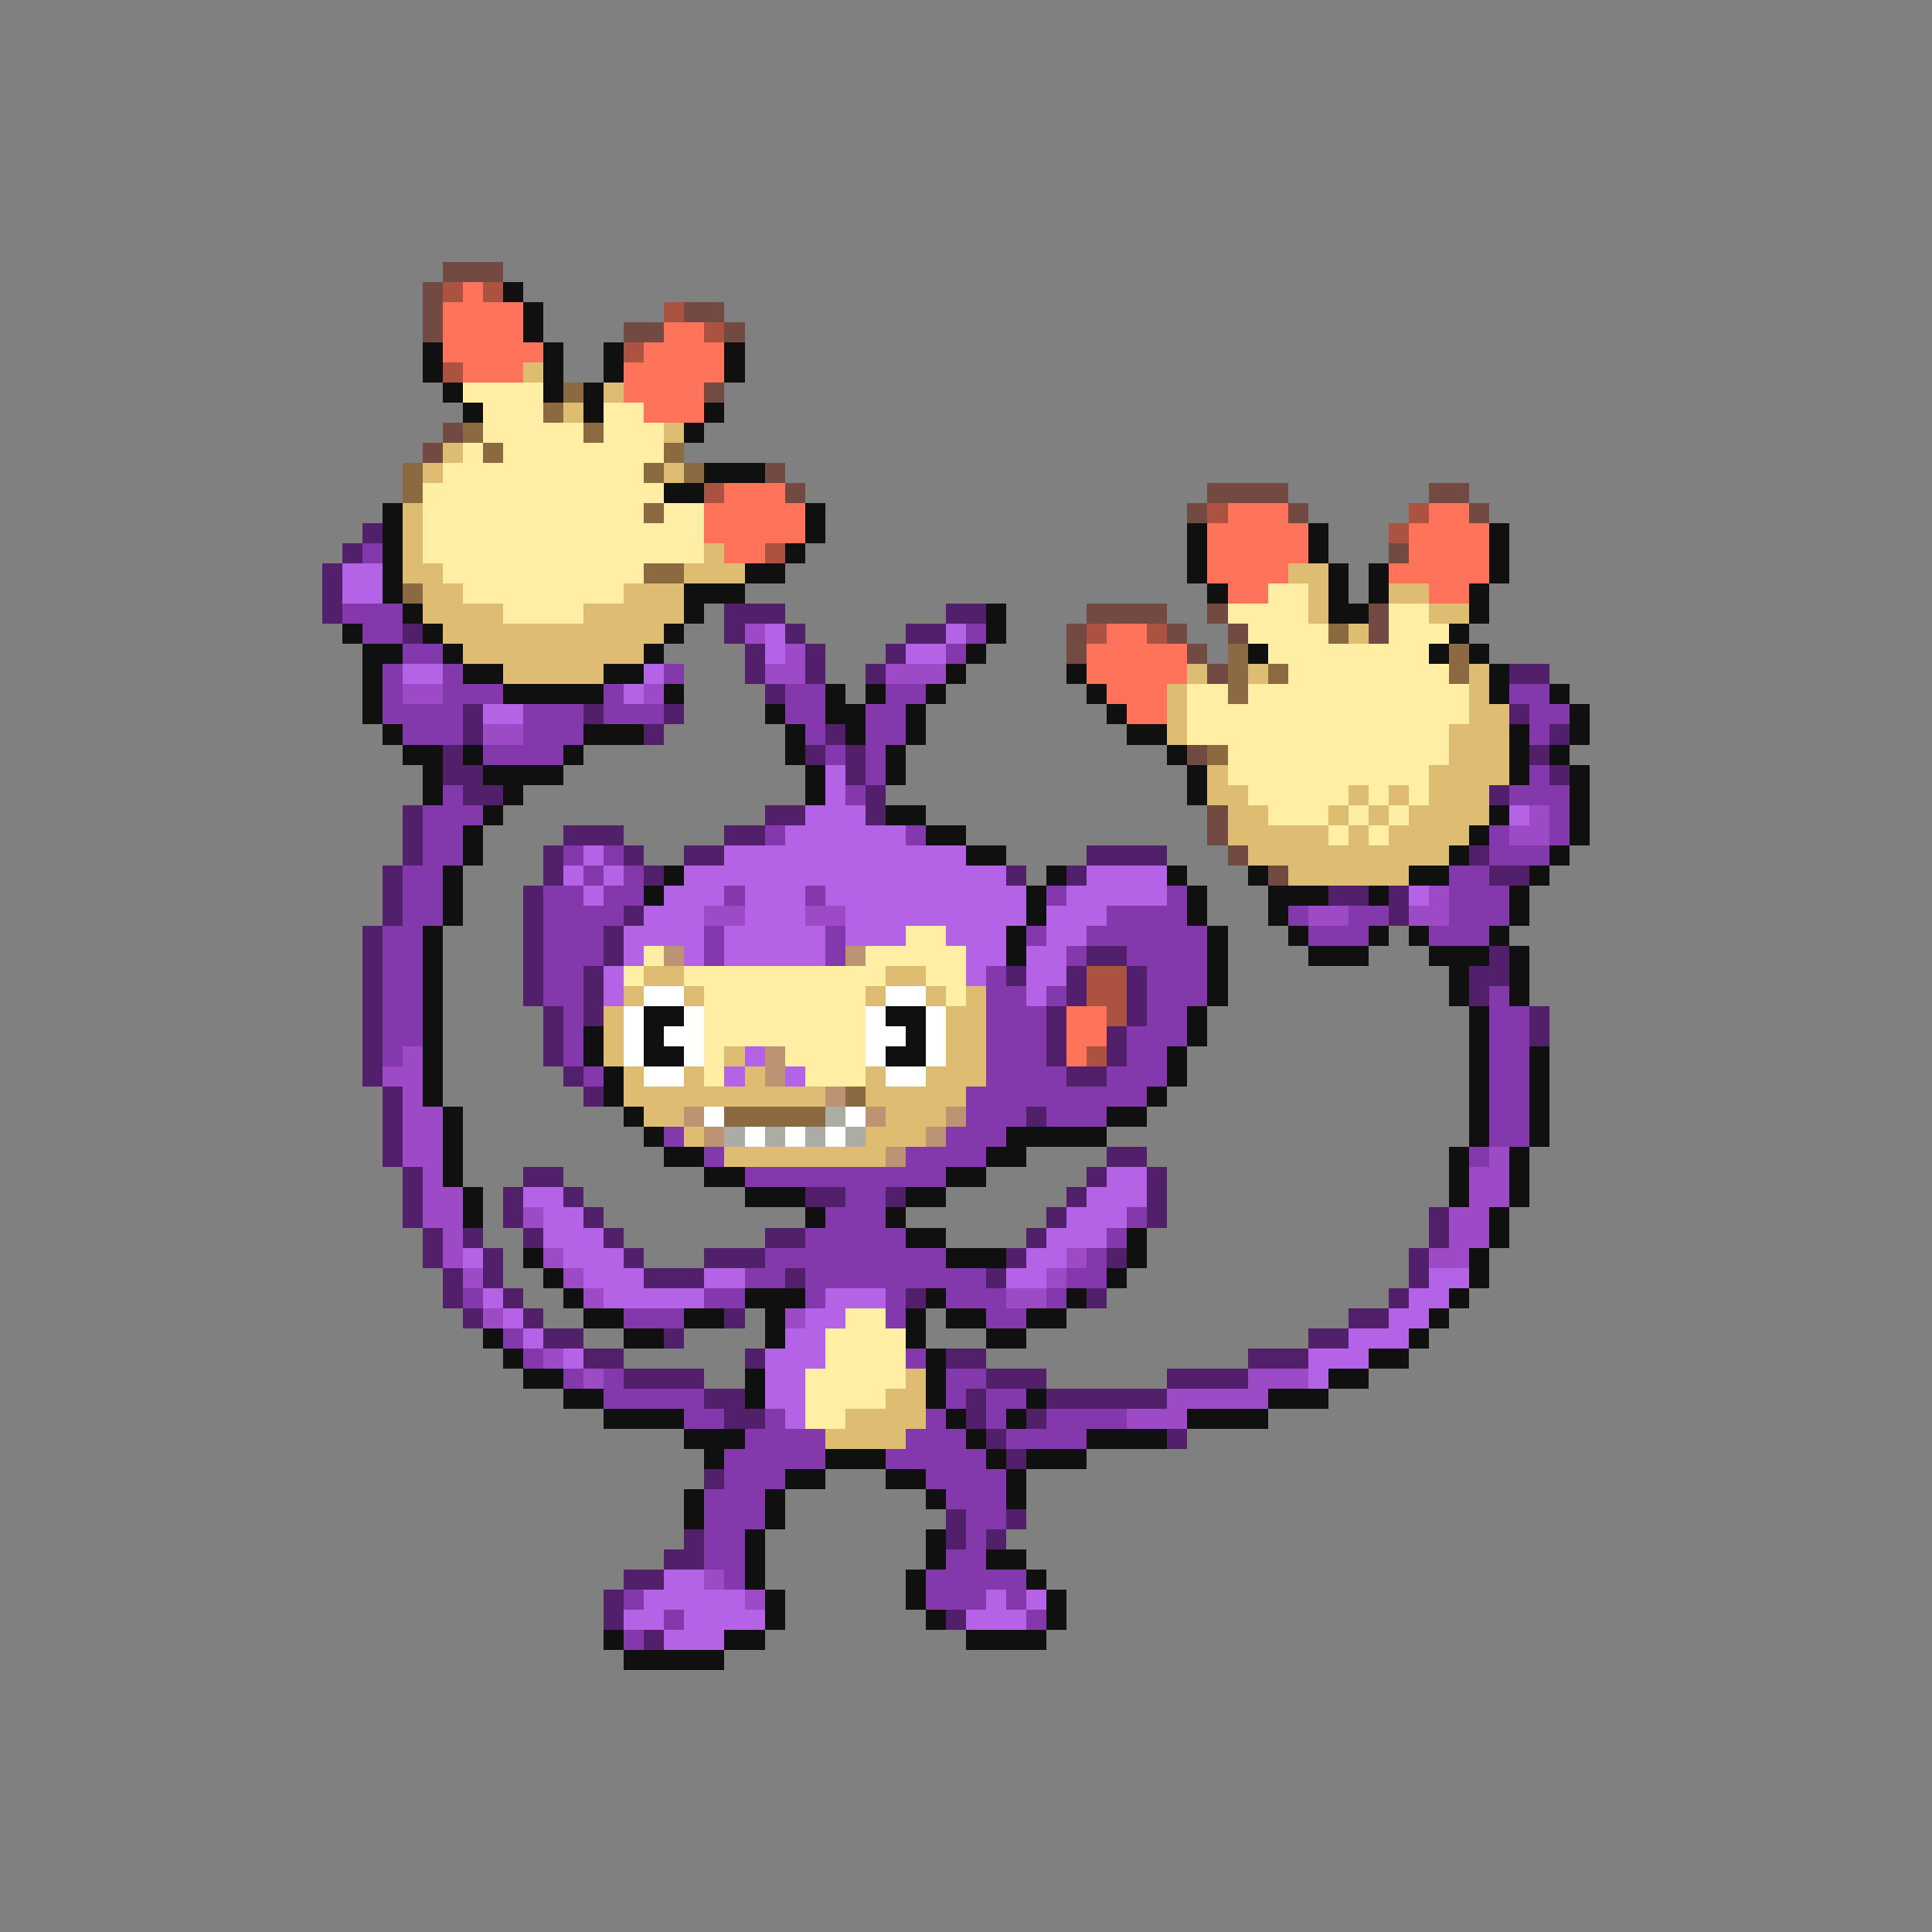 <svg xmlns="http://www.w3.org/2000/svg" viewBox="0 -0.5 96 96" shape-rendering="crispEdges">
<rect x="0" y="-0.5" width="96" height="96" fill="#808080" stroke="none"/>
<path stroke="#734a41" d="M22 13h3M21 14h1M21 15h1M34 15h2M21 16h1M31 16h2M36 16h1M35 19h1M22 21h1M21 22h1M38 23h1M39 24h1M60 24h4M71 24h2M59 25h1M64 25h1M73 25h1M69 27h1M54 30h4M60 30h1M68 30h1M53 31h1M58 31h1M61 31h1M68 31h1M53 32h1M59 32h1M60 33h1M59 37h1M60 40h1M60 41h1M61 42h1M63 43h1" />
<path stroke="#ac5241" d="M22 14h1M24 14h1M33 15h1M35 16h1M31 17h1M22 18h1M35 24h1M60 25h1M70 25h1M69 26h1M38 27h1M54 31h1M57 31h1M54 48h2M54 49h2M55 50h1M54 52h1" />
<path stroke="#ff735a" d="M23 14h1M22 15h4M22 16h4M33 16h2M22 17h5M32 17h4M23 18h3M31 18h5M31 19h4M32 20h3M36 24h3M35 25h5M61 25h3M71 25h2M35 26h5M60 26h5M70 26h4M36 27h2M60 27h5M70 27h4M60 28h4M69 28h5M61 29h2M71 29h2M55 31h2M54 32h5M54 33h5M55 34h3M56 35h2M53 50h2M53 51h2M53 52h1" />
<path stroke="#101010" d="M25 14h1M26 15h1M26 16h1M21 17h1M27 17h1M30 17h1M36 17h1M21 18h1M27 18h1M30 18h1M36 18h1M22 19h1M27 19h1M29 19h1M23 20h1M29 20h1M35 20h1M34 21h1M35 23h3M33 24h2M19 25h1M40 25h1M19 26h1M40 26h1M59 26h1M65 26h1M74 26h1M19 27h1M39 27h1M59 27h1M65 27h1M74 27h1M19 28h1M37 28h2M59 28h1M66 28h1M68 28h1M74 28h1M19 29h1M34 29h3M60 29h1M66 29h1M68 29h1M73 29h1M20 30h1M34 30h1M49 30h1M66 30h2M73 30h1M17 31h1M21 31h1M33 31h1M49 31h1M72 31h1M18 32h2M22 32h1M32 32h1M48 32h1M62 32h1M71 32h1M73 32h1M18 33h1M23 33h2M30 33h2M47 33h1M53 33h1M74 33h1M18 34h1M25 34h5M33 34h1M41 34h1M43 34h1M46 34h1M54 34h1M74 34h1M77 34h1M18 35h1M38 35h1M41 35h2M45 35h1M55 35h1M78 35h1M19 36h1M29 36h3M39 36h1M42 36h1M45 36h1M56 36h2M75 36h1M78 36h1M20 37h2M23 37h1M28 37h1M39 37h1M44 37h1M58 37h1M75 37h1M77 37h1M21 38h1M24 38h4M40 38h1M44 38h1M59 38h1M75 38h1M78 38h1M21 39h1M25 39h1M40 39h1M59 39h1M78 39h1M24 40h1M44 40h2M74 40h1M78 40h1M23 41h1M46 41h2M73 41h1M78 41h1M23 42h1M48 42h2M72 42h1M77 42h1M22 43h1M33 43h1M52 43h1M58 43h1M62 43h1M70 43h2M76 43h1M22 44h1M32 44h1M51 44h1M59 44h1M63 44h3M68 44h1M75 44h1M22 45h1M51 45h1M59 45h1M63 45h1M75 45h1M21 46h1M50 46h1M60 46h1M64 46h1M68 46h1M70 46h1M74 46h1M21 47h1M50 47h1M60 47h1M65 47h3M71 47h3M75 47h1M21 48h1M60 48h1M72 48h1M75 48h1M21 49h1M60 49h1M72 49h1M75 49h1M21 50h1M32 50h2M44 50h2M59 50h1M73 50h1M21 51h1M29 51h1M32 51h1M45 51h1M59 51h1M73 51h1M21 52h1M29 52h1M32 52h2M44 52h2M58 52h1M73 52h1M76 52h1M21 53h1M30 53h1M58 53h1M73 53h1M76 53h1M21 54h1M30 54h1M57 54h1M73 54h1M76 54h1M22 55h1M31 55h1M55 55h2M73 55h1M76 55h1M22 56h1M32 56h1M50 56h5M73 56h1M76 56h1M22 57h1M33 57h2M49 57h2M72 57h1M75 57h1M22 58h1M35 58h2M47 58h2M72 58h1M75 58h1M23 59h1M37 59h3M45 59h2M72 59h1M75 59h1M23 60h1M40 60h1M44 60h1M74 60h1M45 61h2M56 61h1M74 61h1M26 62h1M47 62h3M56 62h1M73 62h1M27 63h1M55 63h1M73 63h1M28 64h1M37 64h3M46 64h1M53 64h1M72 64h1M29 65h2M34 65h2M38 65h1M45 65h1M47 65h2M51 65h2M71 65h1M24 66h1M31 66h2M38 66h1M45 66h1M49 66h2M70 66h1M25 67h1M46 67h1M68 67h2M26 68h2M37 68h1M46 68h1M66 68h2M28 69h2M37 69h1M46 69h1M51 69h1M63 69h3M30 70h4M47 70h1M50 70h1M59 70h4M34 71h3M48 71h1M54 71h4M35 72h1M41 72h3M49 72h1M51 72h3M39 73h2M44 73h2M50 73h1M34 74h1M38 74h1M46 74h1M50 74h1M34 75h1M38 75h1M37 76h1M46 76h1M37 77h1M46 77h1M49 77h2M37 78h1M45 78h1M51 78h1M38 79h1M45 79h1M52 79h1M38 80h1M46 80h1M52 80h1M30 81h1M36 81h2M48 81h4M31 82h5" />
<path stroke="#debd73" d="M26 18h1M30 19h1M28 20h1M33 21h1M22 22h1M21 23h1M33 23h1M20 25h1M20 26h1M20 27h1M35 27h1M20 28h2M34 28h3M64 28h2M21 29h2M31 29h3M65 29h1M69 29h2M21 30h4M29 30h5M65 30h1M71 30h2M22 31h11M67 31h1M23 32h9M25 33h5M59 33h1M62 33h1M73 33h1M58 34h1M73 34h1M58 35h1M73 35h2M58 36h1M72 36h3M72 37h3M60 38h1M71 38h4M60 39h2M67 39h1M69 39h1M71 39h3M61 40h2M66 40h1M68 40h1M70 40h4M61 41h5M67 41h1M69 41h4M62 42h10M64 43h6M32 48h2M44 48h2M31 49h1M34 49h1M43 49h1M46 49h1M48 49h1M30 50h1M47 50h2M30 51h1M47 51h2M30 52h1M36 52h1M47 52h2M31 53h1M34 53h1M37 53h1M43 53h1M46 53h3M31 54h10M43 54h5M32 55h2M44 55h3M34 56h1M43 56h3M36 57h8M45 68h1M44 69h2M42 70h4M41 71h4" />
<path stroke="#ffeea4" d="M23 19h4M24 20h3M30 20h2M24 21h5M30 21h3M23 22h1M25 22h8M22 23h10M21 24h12M21 25h11M33 25h2M21 26h14M21 27h14M22 28h10M23 29h8M63 29h2M25 30h4M61 30h4M69 30h2M62 31h4M69 31h3M63 32h8M64 33h8M59 34h2M62 34h11M59 35h14M59 36h13M61 37h11M61 38h10M62 39h5M68 39h1M70 39h1M63 40h3M67 40h1M69 40h1M66 41h1M68 41h1M45 46h2M32 47h1M43 47h5M31 48h1M34 48h10M46 48h2M35 49h8M47 49h1M35 50h8M35 51h8M35 52h1M39 52h4M35 53h1M40 53h3M42 65h2M41 66h4M41 67h4M40 68h5M40 69h4M40 70h2" />
<path stroke="#8b6a41" d="M28 19h1M27 20h1M23 21h1M29 21h1M24 22h1M33 22h1M20 23h1M32 23h1M34 23h1M20 24h1M32 25h1M32 28h2M20 29h1M66 31h1M61 32h1M72 32h1M61 33h1M63 33h1M72 33h1M61 34h1M60 37h1M42 54h1M36 55h5" />
<path stroke="#52206a" d="M18 26h1M17 27h1M16 28h1M16 29h1M16 30h1M36 30h3M47 30h2M20 31h1M36 31h1M39 31h1M45 31h2M37 32h1M40 32h1M44 32h1M37 33h1M40 33h1M43 33h1M75 33h2M38 34h1M23 35h1M29 35h1M33 35h1M75 35h1M23 36h1M32 36h1M41 36h1M77 36h1M22 37h1M40 37h1M42 37h1M76 37h1M22 38h2M42 38h1M77 38h1M23 39h2M43 39h1M74 39h1M20 40h1M38 40h2M43 40h1M20 41h1M28 41h3M36 41h2M20 42h1M27 42h1M31 42h1M34 42h2M54 42h4M73 42h1M19 43h1M27 43h1M32 43h1M50 43h1M53 43h1M74 43h2M19 44h1M26 44h1M66 44h2M69 44h1M19 45h1M26 45h1M31 45h1M69 45h1M18 46h1M26 46h1M30 46h1M18 47h1M26 47h1M30 47h1M54 47h2M74 47h1M18 48h1M26 48h1M29 48h1M50 48h1M53 48h1M56 48h1M73 48h2M18 49h1M26 49h1M29 49h1M53 49h1M56 49h1M73 49h1M18 50h1M27 50h1M29 50h1M52 50h1M56 50h1M76 50h1M18 51h1M27 51h1M52 51h1M55 51h1M76 51h1M18 52h1M27 52h1M52 52h1M55 52h1M18 53h1M28 53h1M53 53h2M19 54h1M29 54h1M19 55h1M51 55h1M19 56h1M19 57h1M55 57h2M20 58h1M26 58h2M54 58h1M57 58h1M20 59h1M25 59h1M28 59h1M40 59h2M44 59h1M53 59h1M57 59h1M20 60h1M25 60h1M29 60h1M52 60h1M57 60h1M71 60h1M21 61h1M23 61h1M26 61h1M30 61h1M38 61h2M51 61h1M71 61h1M21 62h1M24 62h1M31 62h1M35 62h3M50 62h1M55 62h1M70 62h1M22 63h1M24 63h1M32 63h3M39 63h1M49 63h1M70 63h1M22 64h1M25 64h1M45 64h1M54 64h1M69 64h1M23 65h1M26 65h1M36 65h1M67 65h2M27 66h2M33 66h1M65 66h2M29 67h2M37 67h1M47 67h2M62 67h3M31 68h4M49 68h3M58 68h4M35 69h2M48 69h1M52 69h6M36 70h2M48 70h1M51 70h1M49 71h1M58 71h1M50 72h1M35 73h1M47 75h1M50 75h1M34 76h1M47 76h1M49 76h1M33 77h2M31 78h2M30 79h1M30 80h1M47 80h1M32 81h1" />
<path stroke="#8339ac" d="M18 27h1M17 30h3M18 31h2M48 31h1M20 32h2M47 32h1M19 33h1M22 33h1M33 33h1M19 34h1M22 34h3M30 34h1M39 34h2M44 34h2M75 34h2M19 35h4M26 35h3M30 35h3M39 35h2M43 35h2M76 35h2M20 36h3M26 36h3M40 36h1M43 36h2M76 36h1M24 37h4M41 37h1M43 37h1M43 38h1M76 38h1M22 39h1M42 39h1M75 39h3M21 40h3M77 40h1M21 41h2M38 41h1M45 41h1M74 41h1M77 41h1M21 42h2M28 42h1M30 42h1M74 42h3M20 43h2M29 43h1M31 43h1M72 43h2M20 44h2M27 44h2M30 44h2M36 44h1M40 44h1M52 44h1M58 44h1M72 44h3M20 45h2M27 45h4M55 45h4M64 45h1M67 45h2M72 45h3M19 46h2M27 46h3M35 46h1M41 46h1M51 46h1M54 46h6M65 46h3M71 46h3M19 47h2M27 47h3M35 47h1M41 47h1M53 47h1M56 47h4M19 48h2M27 48h2M49 48h1M57 48h3M19 49h2M27 49h2M49 49h2M52 49h1M57 49h3M74 49h1M19 50h2M28 50h1M49 50h3M57 50h2M74 50h2M19 51h2M28 51h1M49 51h3M56 51h3M74 51h2M19 52h1M28 52h1M49 52h3M56 52h2M74 52h2M29 53h1M49 53h4M55 53h3M74 53h2M48 54h9M74 54h2M48 55h3M52 55h3M74 55h2M33 56h1M47 56h3M74 56h2M35 57h1M45 57h4M73 57h1M37 58h10M42 59h2M41 60h3M56 60h1M40 61h5M55 61h1M38 62h9M54 62h1M37 63h2M40 63h9M53 63h2M23 64h1M35 64h2M40 64h1M44 64h1M47 64h3M52 64h1M31 65h3M44 65h1M49 65h2M25 66h1M26 67h1M45 67h1M28 68h1M30 68h1M47 68h2M30 69h5M47 69h1M49 69h2M34 70h2M38 70h1M46 70h1M49 70h1M52 70h4M37 71h4M45 71h3M50 71h4M36 72h5M44 72h5M36 73h3M46 73h4M35 74h3M47 74h3M35 75h3M48 75h2M35 76h2M48 76h1M35 77h2M47 77h2M36 78h1M46 78h5M31 79h1M46 79h3M50 79h1M33 80h1M51 80h1M31 81h1" />
<path stroke="#b462e6" d="M17 28h2M17 29h2M38 31h1M47 31h1M38 32h1M45 32h2M20 33h2M32 33h1M31 34h1M24 35h2M41 38h1M41 39h1M40 40h3M75 40h1M39 41h6M29 42h1M36 42h12M28 43h1M30 43h1M34 43h16M54 43h4M29 44h1M33 44h3M37 44h3M41 44h10M53 44h5M70 44h1M32 45h3M37 45h3M42 45h9M52 45h3M31 46h4M36 46h5M42 46h3M47 46h3M52 46h2M31 47h1M34 47h1M36 47h5M48 47h2M51 47h2M30 48h1M48 48h1M51 48h2M30 49h1M51 49h1M37 52h1M36 53h1M39 53h1M55 58h2M26 59h2M54 59h3M27 60h2M53 60h3M27 61h3M52 61h3M23 62h1M28 62h3M51 62h2M29 63h3M35 63h2M50 63h2M71 63h2M24 64h1M30 64h5M41 64h3M70 64h2M25 65h1M40 65h2M69 65h2M26 66h1M39 66h2M67 66h3M28 67h1M38 67h3M65 67h3M38 68h2M65 68h1M38 69h2M39 70h1M33 78h2M32 79h5M49 79h1M51 79h1M31 80h2M34 80h4M48 80h3M33 81h3" />
<path stroke="#9c4ac5" d="M37 31h1M39 32h1M38 33h2M44 33h3M20 34h2M32 34h1M24 36h2M76 40h1M75 41h2M71 44h1M35 45h2M40 45h2M65 45h2M70 45h2M20 52h1M19 53h2M20 54h1M20 55h2M20 56h2M20 57h2M74 57h1M21 58h1M73 58h2M21 59h2M73 59h2M21 60h2M26 60h1M72 60h2M22 61h1M72 61h2M22 62h1M27 62h1M53 62h1M71 62h2M23 63h1M28 63h1M52 63h1M29 64h1M50 64h2M24 65h1M39 65h1M27 67h1M29 68h1M62 68h3M58 69h5M56 70h3M35 78h1M37 79h1" />
<path stroke="#bd9473" d="M33 47h1M42 47h1M38 52h1M38 53h1M41 54h1M34 55h1M43 55h1M47 55h1M35 56h1M46 56h1M44 57h1" />
<path stroke="#ffffff" d="M32 49h2M44 49h2M31 50h1M34 50h1M43 50h1M46 50h1M31 51h1M33 51h2M43 51h2M46 51h1M31 52h1M34 52h1M43 52h1M46 52h1M32 53h2M44 53h2M35 55h1M42 55h1M37 56h1M39 56h1M41 56h1" />
<path stroke="#acaca4" d="M41 55h1M36 56h1M38 56h1M40 56h1M42 56h1" />
</svg>